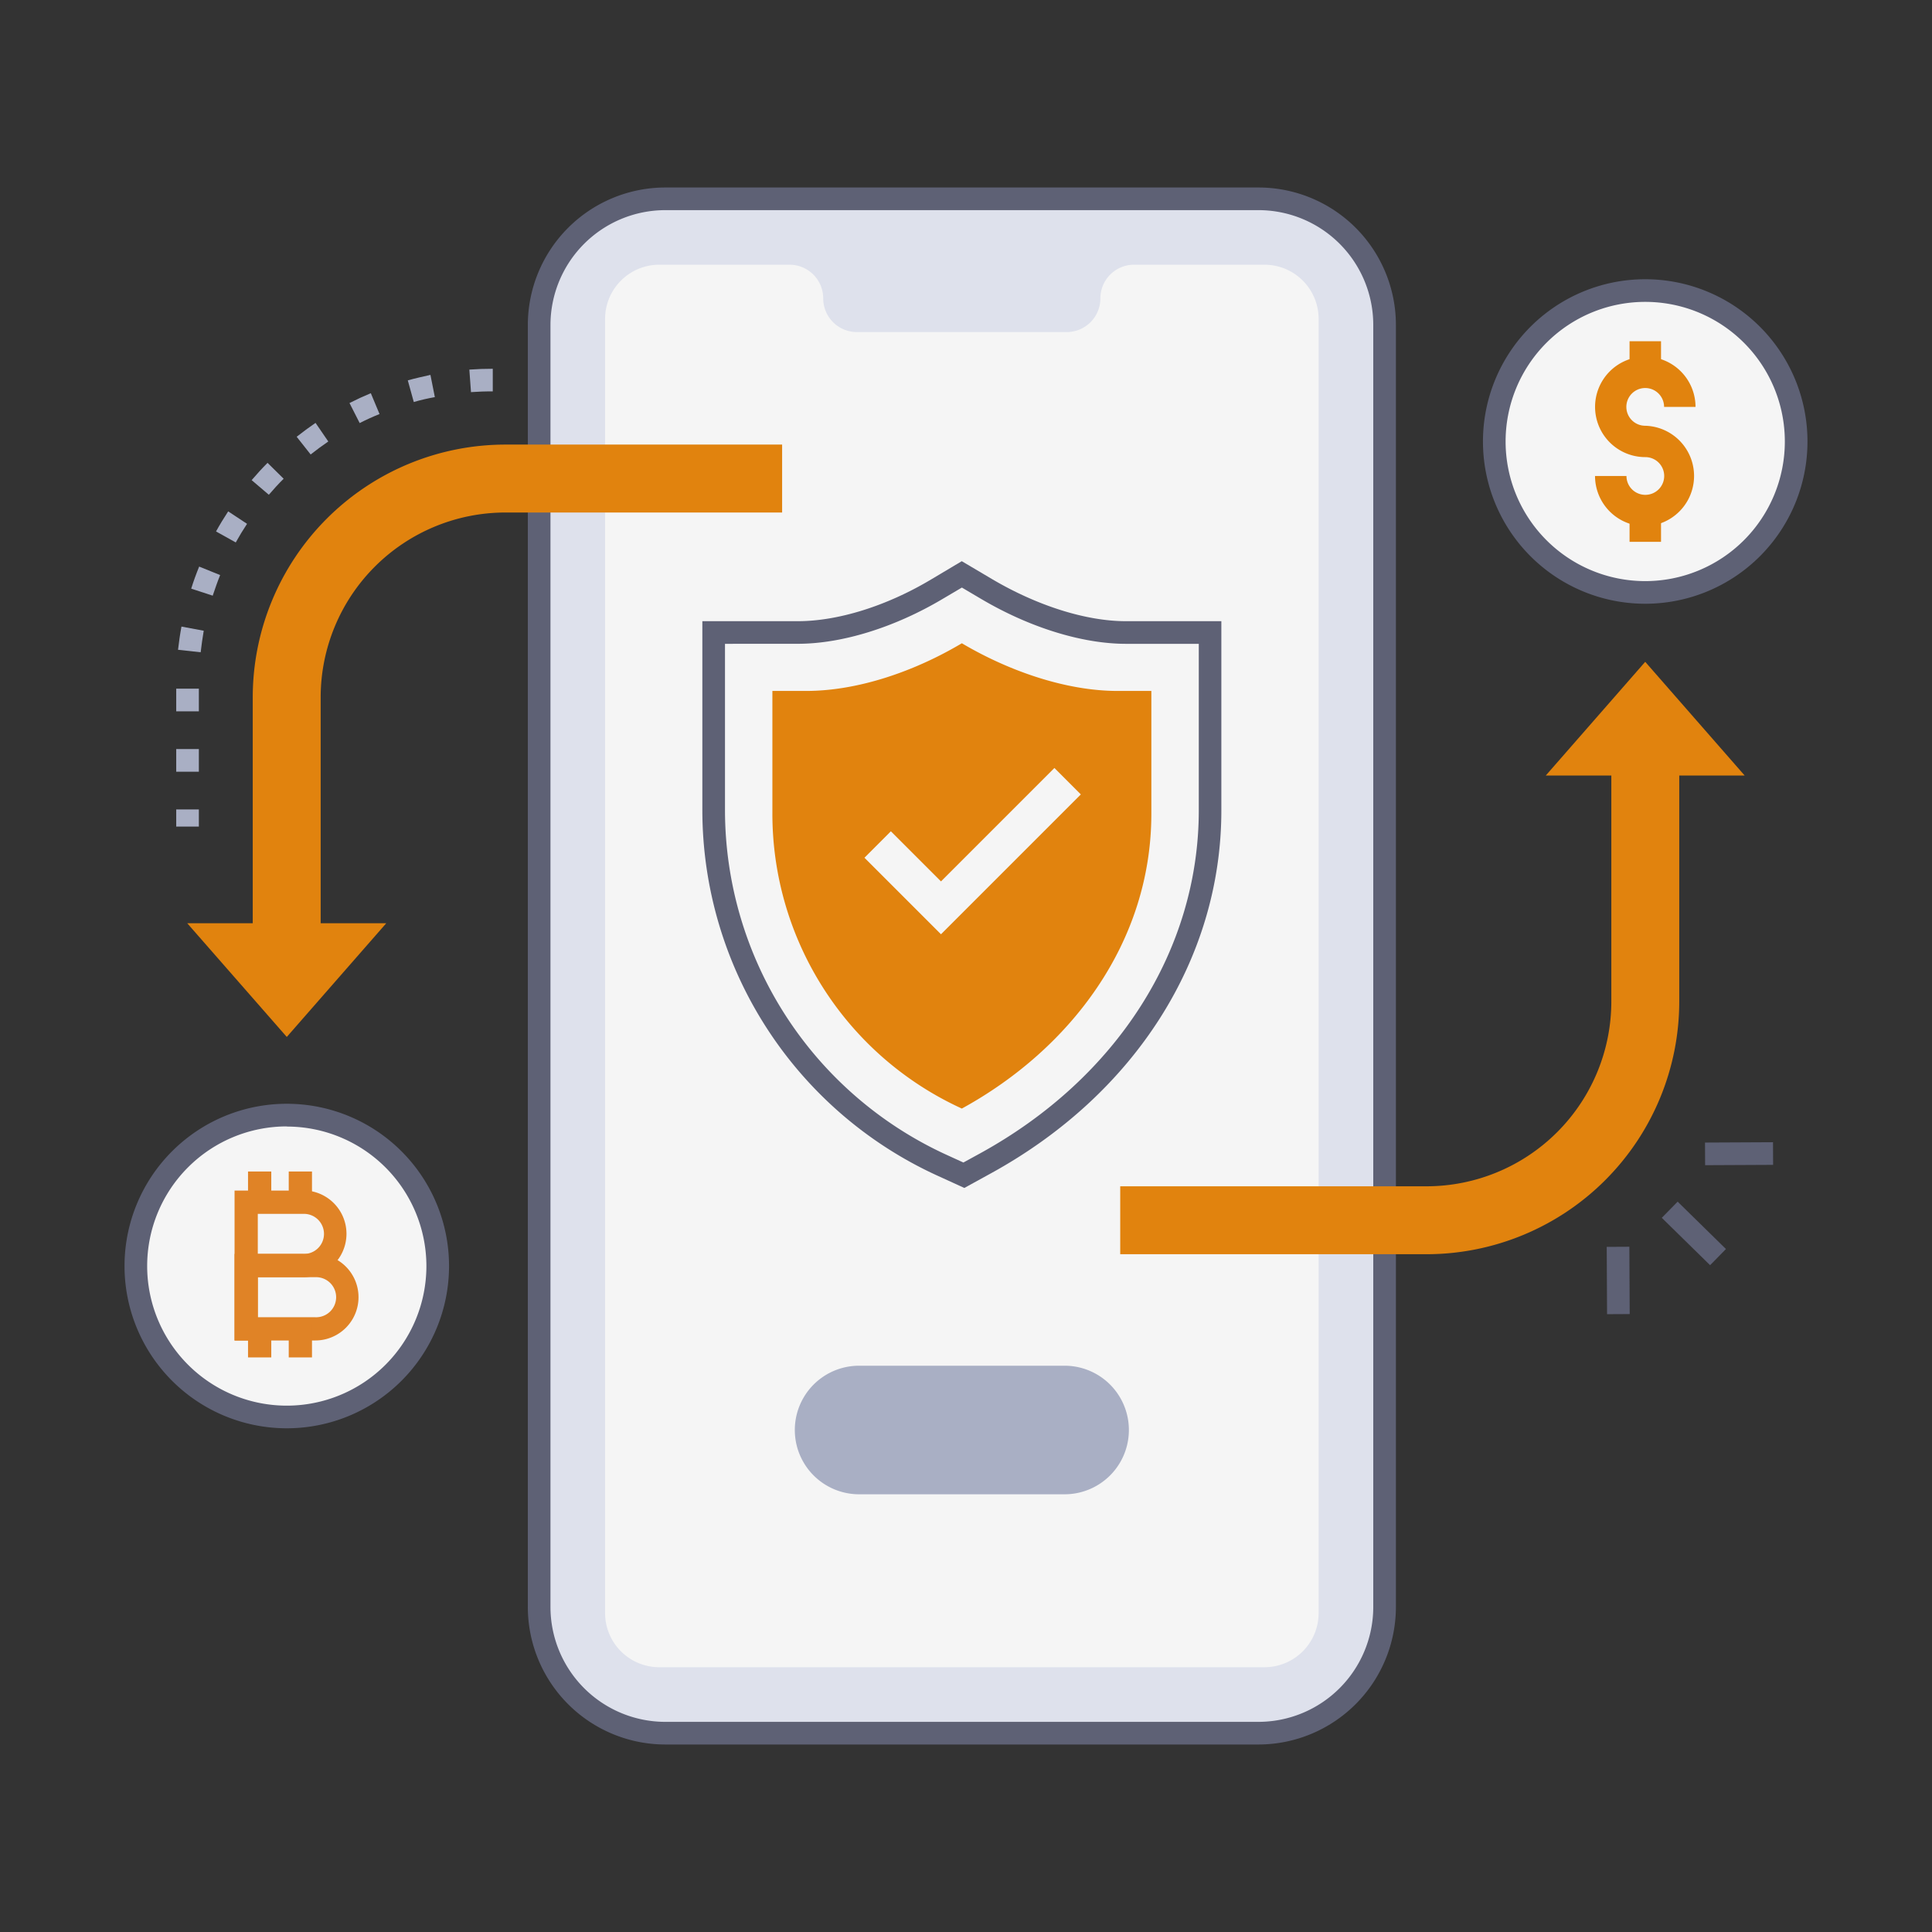 <svg xmlns="http://www.w3.org/2000/svg" viewBox="0 0 512 512" id="secure-transaction"><rect x="0" y="0" width="512" height="512" fill="#333333" stroke="none"/><g data-name="Secure Transaction"><path fill="#dee1ec" d="M366.92,86.11V425.88a33.42,33.42,0,0,1-33.41,33.43H176.31a33.43,33.43,0,0,1-33.43-33.43V86.11a33.43,33.43,0,0,1,33.43-33.42h157.2A33.41,33.41,0,0,1,366.92,86.11Z"></path><path fill="#f5f5f5" d="M349.45,84.52V427.46a14.36,14.36,0,0,1-14.36,14.37H174.72a14.37,14.37,0,0,1-14.37-14.37V84.52a14.38,14.38,0,0,1,14.37-14.37h34.51a8.93,8.93,0,0,1,8.93,8.93A8.92,8.92,0,0,0,227.08,88h55.61a8.92,8.92,0,0,0,8.92-8.92,8.93,8.93,0,0,1,8.92-8.93h34.56A14.36,14.36,0,0,1,349.45,84.52Z"></path><path fill="#a9afc4" d="M282.13,396H227.67a17,17,0,0,1,0-34.07h54.46a17,17,0,0,1,0,34.07Z"></path><path fill="#5e6175" d="M333.51,462.31H176.31a36.47,36.47,0,0,1-36.43-36.43V86.11a36.47,36.47,0,0,1,36.43-36.42h157.2a36.43,36.43,0,0,1,36.42,36.42V425.88A36.47,36.47,0,0,1,333.51,462.31ZM176.31,55.69a30.46,30.46,0,0,0-30.43,30.42V425.88a30.46,30.46,0,0,0,30.43,30.43h157.2a30.46,30.46,0,0,0,30.42-30.43V86.11a30.43,30.43,0,0,0-30.42-30.42Z"></path><path fill="#f5f5f5" d="M249.52,308.76a103.56,103.56,0,0,1-60.39-94V167.62h22.31c11.15,0,24.58-4.18,36.84-11.48l6.6-3.93,6.62,3.92c12.35,7.3,25.79,11.49,36.87,11.49h22.31v47.16c0,38.12-22.26,73.1-59.54,93.55l-5.71,3.13Z"></path><path fill="#5e6175" d="M255.56,314.82l-7.29-3.33a106.58,106.58,0,0,1-62.14-96.71V164.62h25.31c10.63,0,23.5-4,35.3-11.05l8.14-4.85,8.15,4.82c11.9,7,24.78,11.08,35.34,11.08h25.3v50.16c0,39.24-22.84,75.2-61.09,96.18Zm-63.43-144.2v44.16A100.55,100.55,0,0,0,250.76,306l4.55,2.08,4.38-2.4c36.31-19.92,58-53.92,58-90.93V170.62h-19.3c-11.61,0-25.6-4.34-38.4-11.91l-5.08-3-5.08,3c-12.71,7.56-26.69,11.9-38.37,11.9Z"></path><path fill="#e1830e" d="M305.12,215.63V183.11h-8.89c-13.88,0-29.06-5.38-41.33-12.64-12.27,7.3-27.29,12.64-41.33,12.64h-8.88v32.52a85.91,85.91,0,0,0,50.21,78.15C283.69,278,305.12,249.85,305.12,215.63Z"></path><polygon fill="#f5f5f5" points="249.37 247.59 229.09 227.31 236.09 220.3 249.37 233.58 279.43 203.52 286.43 210.53 249.37 247.59"></polygon><path fill="none" stroke="#e1830e" stroke-miterlimit="10" stroke-width="18" d="M296.87,323.38h81.2a58,58,0,0,0,57.95-58V198.24"></path><path fill="#e1830e" d="M436,175.39l-26.36,30.14h52.72Z"></path><path fill="none" stroke="#e1830e" stroke-miterlimit="10" stroke-width="18" d="M207.27,126.82H133.93a58,58,0,0,0-57.95,58V252"></path><path fill="#e1830e" d="M76,274.8l26.36-30.13H49.62Z"></path><circle cx="75.98" cy="335.53" r="39.98" fill="#f5f5f5"></circle><path fill="#5e6175" d="M76,378.51a43,43,0,1,1,43-43A43,43,0,0,1,76,378.51Zm0-80a37,37,0,1,0,37,37A37,37,0,0,0,76,298.55Z"></path><path fill="#e08326" d="M68.32,332.3V321.69h12a5.31,5.31,0,1,1,0,10.61Zm12-16.78H62.16v39.72h6.16V338.47h12a11.48,11.48,0,1,0,0-23Z"></path><path fill="#e08326" d="M83.54,349.08H68.32V338.47H83.54a5.31,5.31,0,1,1,0,10.61Zm0-16.78H62.16v22.94H83.54a11.47,11.47,0,1,0,0-22.94Z"></path><rect width="6.16" height="8.97" x="65.73" y="310.46" fill="#e08326"></rect><rect width="6.16" height="8.97" x="76.52" y="310.46" fill="#e08326"></rect><rect width="6.16" height="8.97" x="65.73" y="350.76" fill="#e08326"></rect><rect width="6.16" height="8.97" x="76.52" y="350.76" fill="#e08326"></rect><circle cx="436.02" cy="117.01" r="39.98" fill="#f5f5f5"></circle><path fill="#5e6175" d="M436,160a43,43,0,1,1,43-43A43,43,0,0,1,436,160Zm0-80a37,37,0,1,0,37,37A37,37,0,0,0,436,80Z"></path><path fill="#e1830e" d="M436,139.45a13.32,13.32,0,0,1-13.3-13.31h8.33a5,5,0,1,0,5-5,13.31,13.31,0,1,1,13.3-13.31H441a5,5,0,1,0-5,5,13.31,13.31,0,0,1,0,26.61Z"></path><rect width="8.34" height="8.31" x="431.85" y="135.28" fill="#e1830e"></rect><rect width="8.34" height="8.31" x="431.85" y="90.43" fill="#e1830e"></rect><rect width="6" height="17.93" x="445.89" y="317.86" fill="#5e6175" transform="rotate(-45.56 448.946 326.843)"></rect><rect width="18.02" height="6" x="451.86" y="302.75" fill="#5e6175" transform="rotate(-.28 459.667 306.02)"></rect><rect width="6" height="17.84" x="425.81" y="330.45" fill="#5e6175" transform="rotate(-.29 421.962 332.99)"></rect><path fill="#a9afc4" d="M52.7,219.06h-6v-4.55h6Zm0-14.55h-6v-6h6Zm0-16h-6v-6h6Zm.48-15.65-6-.66c.23-2,.53-4.12.91-6.15l5.9,1.1C53.68,169,53.39,171,53.18,172.86Zm3.2-15L50.67,156c.62-2,1.33-3.93,2.11-5.85l5.56,2.25C57.62,154.18,57,156,56.38,157.83Zm6.11-14.1-5.24-2.92c1-1.81,2.09-3.6,3.22-5.32l5,3.3C64.43,140.39,63.42,142.05,62.49,143.73Zm8.77-12.63-4.57-3.89c1.34-1.57,2.75-3.11,4.21-4.58l4.27,4.21C73.82,128.21,72.5,129.64,71.26,131.1Zm11.08-10.67-3.72-4.71c1.62-1.28,3.31-2.52,5-3.68L87,117C85.41,118.09,83.84,119.24,82.34,120.43Zm13-8.3-2.72-5.35c1.85-.94,3.75-1.82,5.65-2.61l2.31,5.53C98.77,110.44,97,111.26,95.29,112.13Zm14.33-5.58-1.6-5.78c2-.56,4-1,6-1.45l1.17,5.89C113.36,105.58,111.47,106,109.62,106.55Zm15.15-2.63-.44-6c2.06-.15,4.15-.22,6.21-.22v6C128.63,103.71,126.69,103.78,124.77,103.92Z"></path></g></svg>